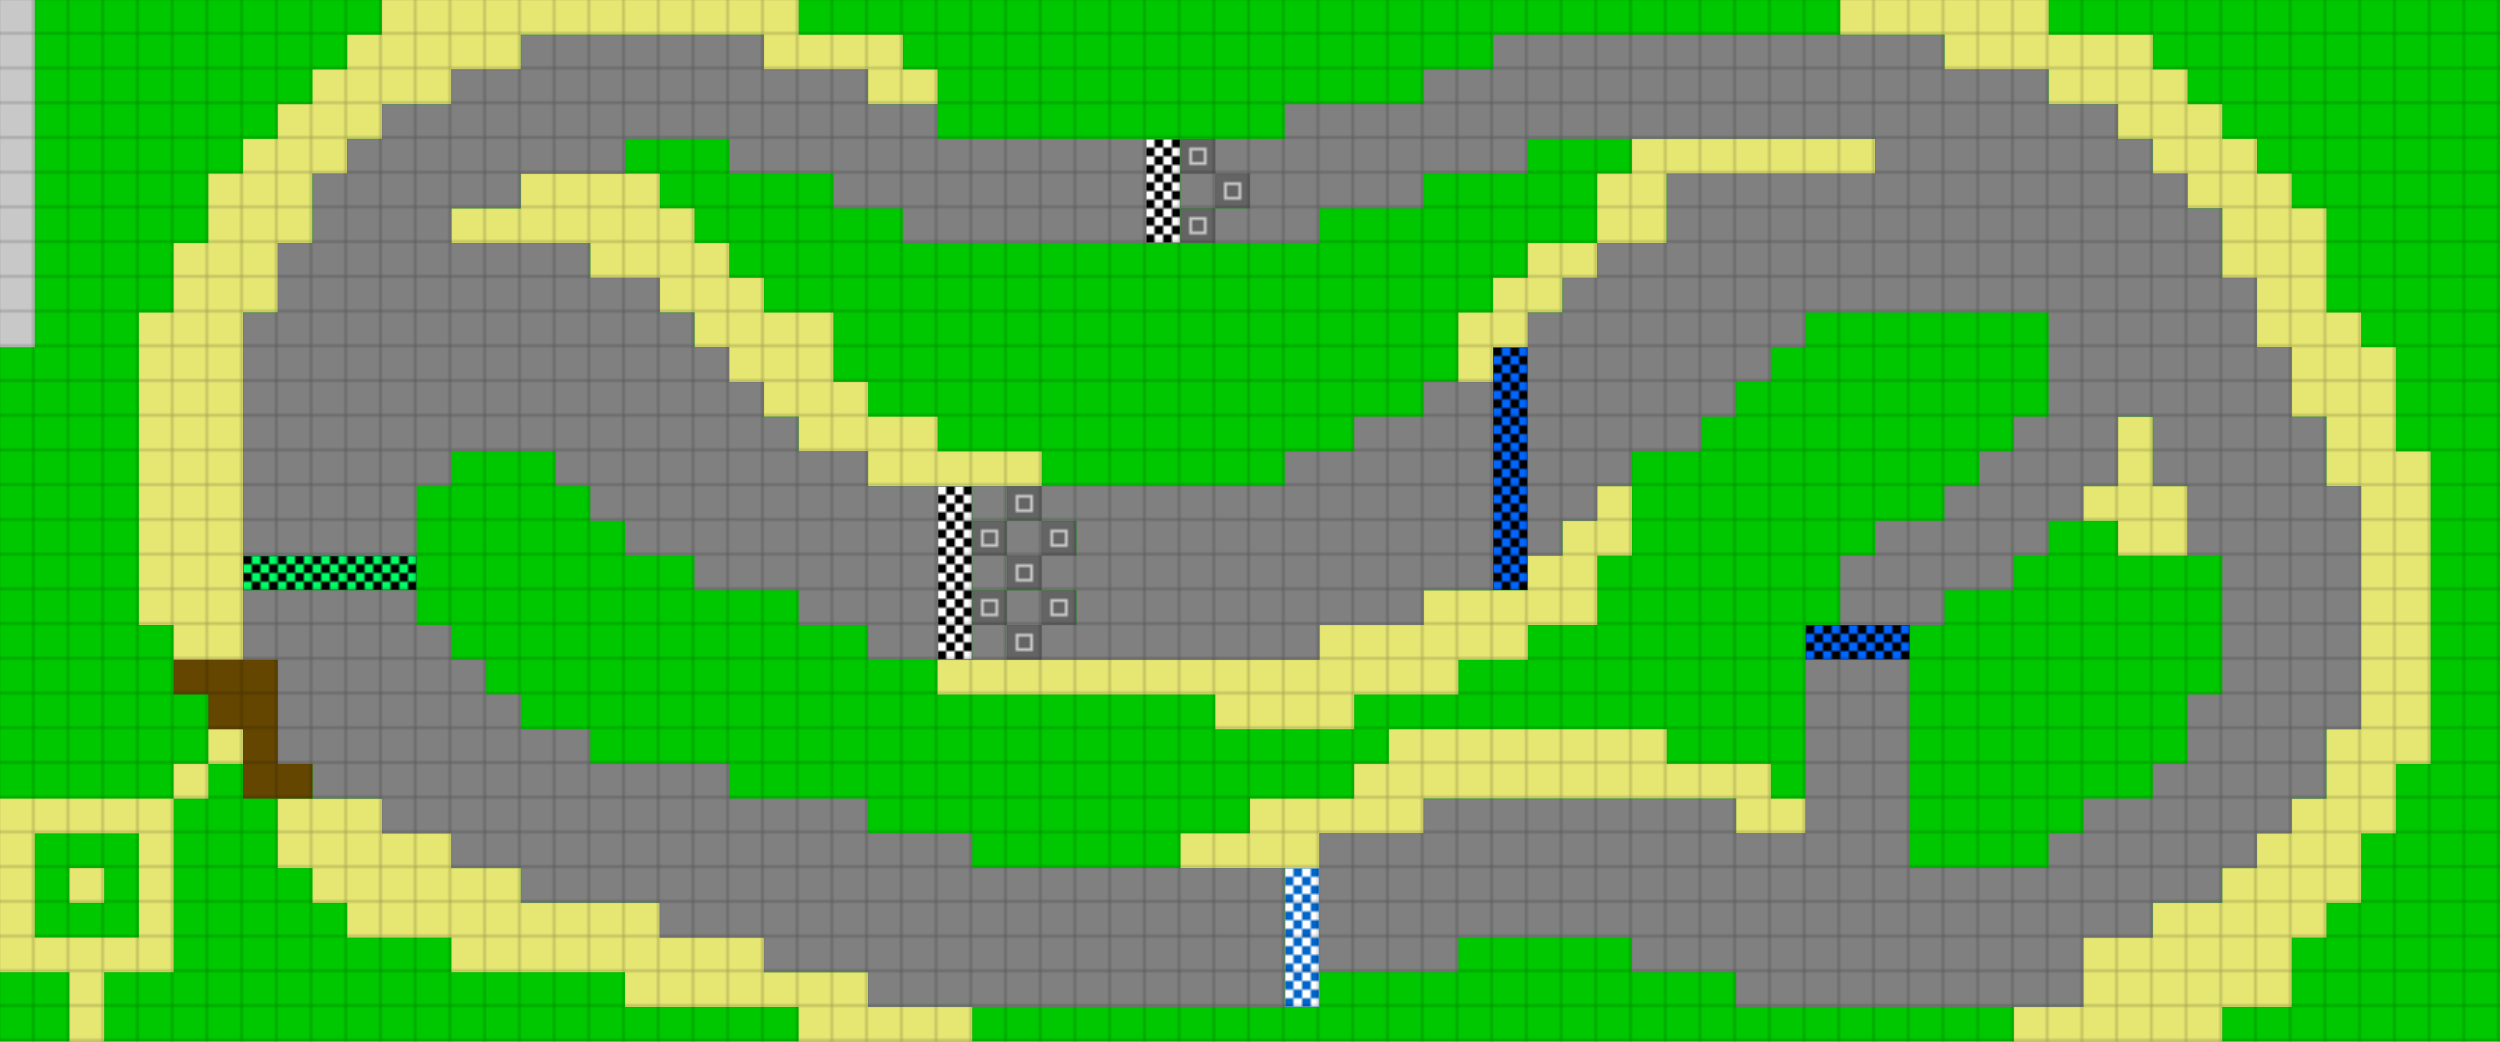 <svg height="360" width="864" id="mapSvgView" xmlns:xlink="http://www.w3.org/1999/xlink" version="1.1" xmlns="http://www.w3.org/2000/svg"> <defs> <style type="text/css"> .grass {fill: rgb(0, 200, 0);} .road {fill: rgb(128, 128, 128);} .start {fill: url(#startPattern)} .finish {fill: url(#finishPattern)} .mud {fill: rgb(100, 70, 0);} .sand {fill: rgb(230, 230, 115);} .water {fill: blue;} .earth {fill: brown;} .night {fill: black;} .parc {fill: rgb(200, 200, 200);} .cp1color {fill: rgb(0, 102, 255);} .cp2color {fill: rgb(0, 100, 200);} .cp3color {fill: rgb(0, 255, 102);} .cp4color {fill: rgb(0, 200, 0);} .cp5color {fill: rgb(255, 255, 0);} .cp6color {fill: rgb(200, 200, 0);} .cp7color {fill: rgb(255, 0, 0);} .cp8color {fill: rgb(200, 0, 0);} .cp9color {fill: rgb(255, 0, 255);} .cp1 {fill: url(#cp1pattern);} .cp2 {fill: url(#cp2pattern);} .cp3 {fill: url(#cp3pattern);} .cp4 {fill: url(#cp4pattern);} .cp5 {fill: url(#cp5pattern);} .cp6 {fill: url(#cp6pattern);} .cp7 {fill: url(#cp7pattern);} .cp8 {fill: url(#cp8pattern);} .cp9 {fill: url(#cp9pattern);} .primaryColor {fill: rgb(0, 255, 102);} </style> <pattern y="0" x="0" height="12" width="12" patternUnits="userSpaceOnUse" id="grid"> <line stroke-width="1" stroke="black" y2="12" x2="12" y1="0" x1="12"></line> <line stroke-width="1" stroke="black" y2="12" x2="12" y1="12" x1="0"></line> </pattern> <pattern y="0" x="0" height="12" width="12" patternUnits="userSpaceOnUse" id="finishPattern"> <rect fill="black" height="12" width="12" y="0" x="0"></rect> <path fill="white" d="M0,0L3,0L3,3L0,3L0,0M6,0L9,0L9,3L6,3L6,0M3,3L6,3L6,6L3,6L3,3M9,3L12,3L12,6L9,6L9,3"></path> <path fill="white" d="M0,6L3,6L3,9L0,9L0,6M6,6L9,6L9,9L6,9L6,6M3,9L6,9L6,12L3,12L3,9M9,9L12,9L12,12L9,12L9,9"></path> </pattern> <pattern y="0" x="0" height="12" width="12" patternUnits="userSpaceOnUse" id="startPattern"> <rect fill="rgb(100,100,100)" height="12" width="12" y="0" x="0"></rect> <rect stroke-width="1" stroke="rgb(200,200,200)" fill="none" height="5" width="5" y="3.5" x="3.5"></rect> &gt; </pattern> <pattern y="0" x="0" height="12" width="12" patternUnits="userSpaceOnUse" id="cp1pattern"> <rect class="cp1color" height="12" width="12" y="0" x="0"></rect> <path fill="black" d="M0,0L3,0L3,3L0,3L0,0M6,0L9,0L9,3L6,3L6,0M3,3L6,3L6,6L3,6L3,3M9,3L12,3L12,6L9,6L9,3"></path> <path fill="black" d="M0,6L3,6L3,9L0,9L0,6M6,6L9,6L9,9L6,9L6,6M3,9L6,9L6,12L3,12L3,9M9,9L12,9L12,12L9,12L9,9"></path> </pattern> <pattern y="0" x="0" height="12" width="12" patternUnits="userSpaceOnUse" id="cp2pattern"> <rect class="cp2color" height="12" width="12" y="0" x="0"></rect> <path fill="white" d="M0,0L3,0L3,3L0,3L0,0M6,0L9,0L9,3L6,3L6,0M3,3L6,3L6,6L3,6L3,3M9,3L12,3L12,6L9,6L9,3"></path> <path fill="white" d="M0,6L3,6L3,9L0,9L0,6M6,6L9,6L9,9L6,9L6,6M3,9L6,9L6,12L3,12L3,9M9,9L12,9L12,12L9,12L9,9"></path> </pattern> <pattern y="0" x="0" height="12" width="12" patternUnits="userSpaceOnUse" id="cp3pattern"> <rect class="cp3color" height="12" width="12" y="0" x="0"></rect> <path fill="black" d="M0,0L3,0L3,3L0,3L0,0M6,0L9,0L9,3L6,3L6,0M3,3L6,3L6,6L3,6L3,3M9,3L12,3L12,6L9,6L9,3"></path> <path fill="black" d="M0,6L3,6L3,9L0,9L0,6M6,6L9,6L9,9L6,9L6,6M3,9L6,9L6,12L3,12L3,9M9,9L12,9L12,12L9,12L9,9"></path> </pattern> <pattern y="0" x="0" height="12" width="12" patternUnits="userSpaceOnUse" id="cp4pattern"> <rect class="cp4color" height="12" width="12" y="0" x="0"></rect> <path fill="white" d="M0,0L3,0L3,3L0,3L0,0M6,0L9,0L9,3L6,3L6,0M3,3L6,3L6,6L3,6L3,3M9,3L12,3L12,6L9,6L9,3"></path> <path fill="white" d="M0,6L3,6L3,9L0,9L0,6M6,6L9,6L9,9L6,9L6,6M3,9L6,9L6,12L3,12L3,9M9,9L12,9L12,12L9,12L9,9"></path> </pattern> <pattern y="0" x="0" height="12" width="12" patternUnits="userSpaceOnUse" id="cp5pattern"> <rect class="cp5color" height="12" width="12" y="0" x="0"></rect> <path fill="black" d="M0,0L3,0L3,3L0,3L0,0M6,0L9,0L9,3L6,3L6,0M3,3L6,3L6,6L3,6L3,3M9,3L12,3L12,6L9,6L9,3"></path> <path fill="black" d="M0,6L3,6L3,9L0,9L0,6M6,6L9,6L9,9L6,9L6,6M3,9L6,9L6,12L3,12L3,9M9,9L12,9L12,12L9,12L9,9"></path> </pattern> <pattern y="0" x="0" height="12" width="12" patternUnits="userSpaceOnUse" id="cp6pattern"> <rect class="cp6color" height="12" width="12" y="0" x="0"></rect> <path fill="white" d="M0,0L3,0L3,3L0,3L0,0M6,0L9,0L9,3L6,3L6,0M3,3L6,3L6,6L3,6L3,3M9,3L12,3L12,6L9,6L9,3"></path> <path fill="white" d="M0,6L3,6L3,9L0,9L0,6M6,6L9,6L9,9L6,9L6,6M3,9L6,9L6,12L3,12L3,9M9,9L12,9L12,12L9,12L9,9"></path> </pattern> <pattern y="0" x="0" height="12" width="12" patternUnits="userSpaceOnUse" id="cp7pattern"> <rect class="cp7color" height="12" width="12" y="0" x="0"></rect> <path fill="black" d="M0,0L3,0L3,3L0,3L0,0M6,0L9,0L9,3L6,3L6,0M3,3L6,3L6,6L3,6L3,3M9,3L12,3L12,6L9,6L9,3"></path> <path fill="black" d="M0,6L3,6L3,9L0,9L0,6M6,6L9,6L9,9L6,9L6,6M3,9L6,9L6,12L3,12L3,9M9,9L12,9L12,12L9,12L9,9"></path> </pattern> <pattern y="0" x="0" height="12" width="12" patternUnits="userSpaceOnUse" id="cp8pattern"> <rect class="cp8color" height="12" width="12" y="0" x="0"></rect> <path fill="white" d="M0,0L3,0L3,3L0,3L0,0M6,0L9,0L9,3L6,3L6,0M3,3L6,3L6,6L3,6L3,3M9,3L12,3L12,6L9,6L9,3"></path> <path fill="white" d="M0,6L3,6L3,9L0,9L0,6M6,6L9,6L9,9L6,9L6,6M3,9L6,9L6,12L3,12L3,9M9,9L12,9L12,12L9,12L9,9"></path> </pattern> <pattern y="0" x="0" height="12" width="12" patternUnits="userSpaceOnUse" id="cp9pattern"> <rect class="cp9color" height="12" width="12" y="0" x="0"></rect> <path fill="black" d="M0,0L3,0L3,3L0,3L0,0M6,0L9,0L9,3L6,3L6,0M3,3L6,3L6,6L3,6L3,3M9,3L12,3L12,6L9,6L9,3"></path> <path fill="black" d="M0,6L3,6L3,9L0,9L0,6M6,6L9,6L9,9L6,9L6,6M3,9L6,9L6,12L3,12L3,9M9,9L12,9L12,12L9,12L9,9"></path> </pattern> </defs> <rect height="100%" width="100%" y="0" x="0" class="grass" id="mainfill"></rect> <g id="paths"><path class="cp1" d="M516,120L516,120L528,120L528,204L516,204L516,120M624,216L624,216L660,216L660,228L624,228Z"></path><path class="cp2" d="M444,300L444,300L456,300L456,348L444,348Z"></path><path class="cp3" d="M84,192L84,192L144,192L144,204L84,204Z"></path><path class="parc" d="M0,0L0,0L12,0L12,120L0,120Z"></path><path class="sand" d="M132,0L132,0L276,0L276,12L312,12L312,24L324,24L324,36L300,36L300,24L264,24L264,12L180,12L180,24L156,24L156,36L132,36L132,48L120,48L120,60L108,60L108,84L96,84L96,108L84,108L84,228L60,228L60,216L48,216L48,108L60,108L60,84L72,84L72,60L84,60L84,48L96,48L96,36L108,36L108,24L120,24L120,12L132,12L132,0M636,0L636,0L708,0L708,12L744,12L744,24L756,24L756,36L768,36L768,48L780,48L780,60L792,60L792,72L804,72L804,108L816,108L816,120L828,120L828,156L840,156L840,264L828,264L828,288L816,288L816,312L804,312L804,324L792,324L792,348L768,348L768,360L696,360L696,348L720,348L720,324L744,324L744,312L768,312L768,300L780,300L780,288L792,288L792,276L804,276L804,252L816,252L816,168L804,168L804,144L792,144L792,120L780,120L780,96L768,96L768,72L756,72L756,60L744,60L744,48L732,48L732,36L708,36L708,24L672,24L672,12L636,12L636,0M564,48L564,48L648,48L648,60L576,60L576,84L552,84L552,60L564,60L564,48M180,60L180,60L228,60L228,72L240,72L240,84L252,84L252,96L264,96L264,108L288,108L288,132L300,132L300,144L324,144L324,156L360,156L360,168L300,168L300,156L276,156L276,144L264,144L264,132L252,132L252,120L240,120L240,108L228,108L228,96L204,96L204,84L156,84L156,72L180,72L180,60M552,84L552,84L552,96L540,96L540,108L528,108L528,120L516,120L516,132L504,132L504,108L516,108L516,96L528,96L528,84L552,84M732,144L732,144L744,144L744,168L756,168L756,192L732,192L732,180L720,180L720,168L732,168L732,144M552,168L552,168L564,168L564,192L552,192L552,216L528,216L528,228L504,228L504,240L468,240L468,252L420,252L420,240L324,240L324,228L456,228L456,216L492,216L492,204L528,204L528,192L540,192L540,180L552,180L552,168M72,252L72,252L84,252L84,264L72,264L72,252M72,264L72,264L72,276L60,276L60,264L72,264M480,252L480,252L576,252L576,264L612,264L612,276L624,276L624,288L600,288L600,276L492,276L492,288L456,288L456,300L408,300L408,288L432,288L432,276L468,276L468,264L480,264L480,252M60,276L60,276L60,336L36,336L36,360L24,360L24,336L0,336L0,276L60,276M24,288L24,288L12,288L12,324L48,324L48,288L24,288M96,276L96,276L132,276L132,288L156,288L156,300L180,300L180,312L228,312L228,324L264,324L264,336L300,336L300,348L336,348L336,360L276,360L276,348L216,348L216,336L156,336L156,324L120,324L120,312L108,312L108,300L96,300L96,276M24,300L24,300L36,300L36,312L24,312Z"></path><path class="road" d="M180,12L180,12L264,12L264,24L300,24L300,36L324,36L324,48L396,48L396,84L312,84L312,72L288,72L288,60L252,60L252,48L216,48L216,60L180,60L180,72L156,72L156,84L204,84L204,96L228,96L228,108L240,108L240,120L252,120L252,132L264,132L264,144L276,144L276,156L300,156L300,168L324,168L324,228L300,228L300,216L276,216L276,204L240,204L240,192L216,192L216,180L204,180L204,168L192,168L192,156L156,156L156,168L144,168L144,192L84,192L84,108L96,108L96,84L108,84L108,60L120,60L120,48L132,48L132,36L156,36L156,24L180,24L180,12M516,12L516,12L672,12L672,24L708,24L708,36L732,36L732,48L744,48L744,60L756,60L756,72L768,72L768,96L780,96L780,120L792,120L792,144L804,144L804,168L816,168L816,252L804,252L804,276L792,276L792,288L780,288L780,300L768,300L768,312L744,312L744,324L720,324L720,348L600,348L600,336L564,336L564,324L504,324L504,336L456,336L456,288L492,288L492,276L600,276L600,288L624,288L624,228L660,228L660,300L708,300L708,288L720,288L720,276L744,276L744,264L756,264L756,240L768,240L768,192L756,192L756,168L744,168L744,144L732,144L732,168L720,168L720,180L708,180L708,192L696,192L696,204L672,204L672,216L636,216L636,192L648,192L648,180L672,180L672,168L684,168L684,156L696,156L696,144L708,144L708,108L624,108L624,120L612,120L612,132L600,132L600,144L588,144L588,156L564,156L564,168L552,168L552,180L540,180L540,192L528,192L528,108L540,108L540,96L552,96L552,84L576,84L576,60L648,60L648,48L528,48L528,60L492,60L492,72L456,72L456,84L420,84L420,72L408,72L408,60L420,60L420,48L444,48L444,36L492,36L492,24L516,24L516,12M432,60L432,60L420,60L420,72L432,72L432,60M492,132L492,132L516,132L516,204L492,204L492,216L456,216L456,228L360,228L360,216L348,216L348,204L336,204L336,192L348,192L348,180L336,180L336,168L348,168L348,180L360,180L360,168L444,168L444,156L468,156L468,144L492,144L492,132M372,180L372,180L360,180L360,192L348,192L348,204L360,204L360,192L372,192L372,180M372,204L372,204L360,204L360,216L372,216L372,204M84,204L84,204L144,204L144,216L156,216L156,228L168,228L168,240L180,240L180,252L204,252L204,264L252,264L252,276L300,276L300,288L336,288L336,300L444,300L444,348L300,348L300,336L264,336L264,324L228,324L228,312L180,312L180,300L156,300L156,288L132,288L132,276L108,276L108,264L96,264L96,228L84,228L84,204M348,216L348,216L348,228L336,228L336,216Z"></path><path class="finish" d="M396,48L396,48L408,48L408,84L396,84L396,48M324,168L324,168L336,168L336,228L324,228Z"></path><path class="start" d="M408,48L408,48L420,48L420,60L408,60L408,48M420,60L420,60L432,60L432,72L420,72L420,60M420,72L420,72L420,84L408,84L408,72L420,72M348,168L348,168L360,168L360,180L348,180L348,168M360,180L360,180L372,180L372,192L360,192L360,180M348,180L348,180L348,192L336,192L336,180L348,180M348,192L348,192L360,192L360,204L348,204L348,192M360,204L360,204L372,204L372,216L360,216L360,204M348,204L348,204L348,216L336,216L336,204L348,204M348,216L348,216L360,216L360,228L348,228Z"></path><path class="mud" d="M60,228L60,228L96,228L96,264L108,264L108,276L84,276L84,252L72,252L72,240L60,240Z"></path></g> <rect opacity=".3" fill="url(#grid)" height="100%" width="100%" y="0" x="0"></rect></svg>